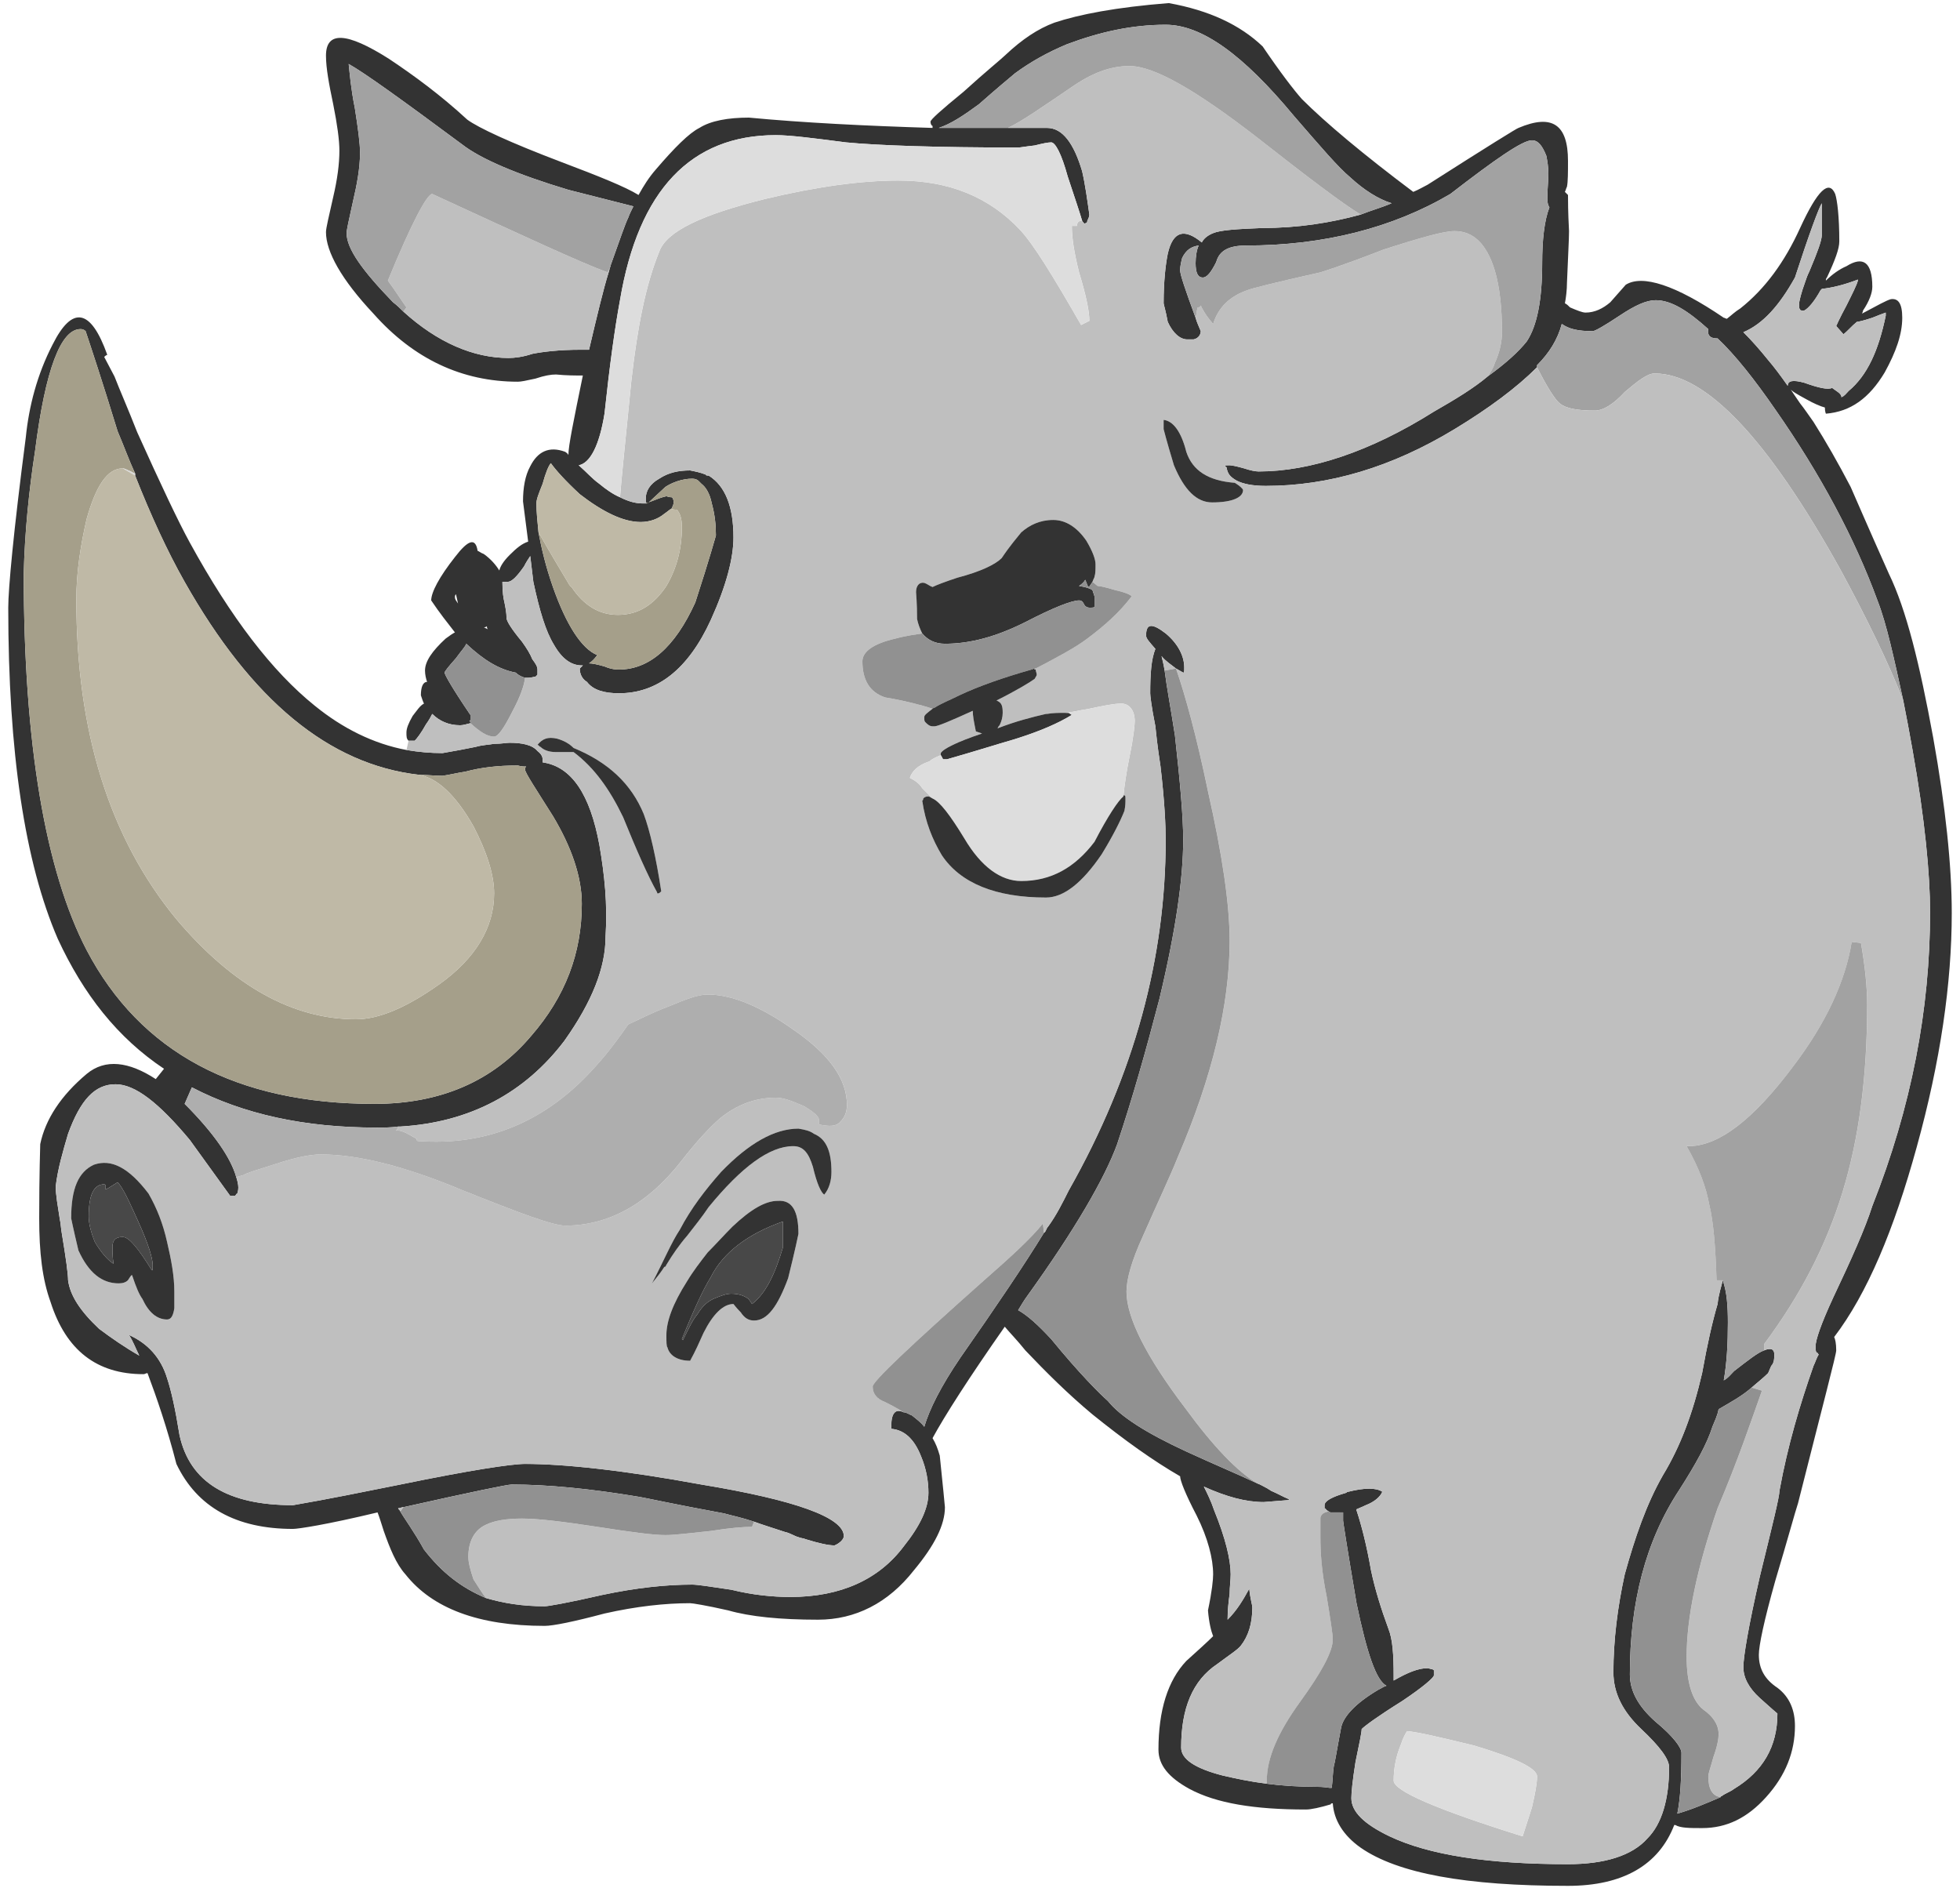 <?xml version="1.0" encoding="utf-8"?>
<!-- Generator: Adobe Illustrator 12.0.0, SVG Export Plug-In  -->
<!DOCTYPE svg PUBLIC "-//W3C//DTD SVG 1.1//EN" "http://www.w3.org/Graphics/SVG/1.1/DTD/svg11.dtd">
<svg  version="1.1" xmlns="http://www.w3.org/2000/svg" xmlns:xlink="http://www.w3.org/1999/xlink" xmlns:a="http://ns.adobe.com/AdobeSVGViewerExtensions/3.0/"
	 width="190" height="183" viewBox="-0.8 -0.3 190 183" enable-background="new -0.8 -0.3 190 183" xml:space="preserve">
<defs>
</defs>
<path fill="#333333" d="M177.5,23.1c0-2.4-0.2-4-0.399-4.6c-0.601-1.4-1.7-0.4-3.4,3.3c-1.5,3.3-3.4,5.9-5.8,7.8
	c-0.5,0.3-0.9,0.7-1.3,1c-0.101,0-0.2-0.1-0.301-0.1c-4.699-3.2-7.899-4.2-9.5-3.2l-1.5,1.7c-0.699,0.6-1.5,1-2.399,1
	c-0.3,0-0.8-0.2-1.5-0.5c-0.2-0.2-0.3-0.3-0.5-0.4c0.1-0.5,0.2-1.3,0.2-2c0.1-2.5,0.199-4.2,0.199-5c-0.1-1.9-0.1-3-0.1-3.5
	c0,0-0.1-0.1-0.3-0.3c0.1-0.2,0.1-0.3,0.2-0.5c0.1-0.5,0.1-1.4,0.1-2.5c0-3.5-1.5-4.6-4.8-3.2c-0.101,0-3,1.8-8.8,5.5
	c-0.4,0.2-0.9,0.5-1.4,0.7c-4.8-3.6-8.5-6.7-10.8-9c-0.8-0.9-2.101-2.6-3.8-5.1c-2.2-2.1-5.2-3.5-9.101-4.2
	c-5.1,0.4-8.7,1.1-11.1,1.9C99.8,2.5,98.3,3.5,96.7,5c-0.4,0.4-1.9,1.6-4.1,3.6c-2.2,1.8-3.2,2.7-3.2,2.9c0,0.2,0.1,0.4,0.2,0.4
	c0,0.1,0,0.1,0,0.2c-6.5-0.2-12.5-0.5-17.8-1c-2,0-3.7,0.3-4.8,1c-1,0.5-2.4,1.9-4.2,4c-0.7,0.8-1.2,1.6-1.7,2.5
	c-1.3-0.8-3.8-1.8-7.5-3.2c-5-1.9-8-3.3-9.1-4.1c-2.6-2.4-5.2-4.3-7.6-5.9c-4.1-2.6-6.1-2.7-6.1-0.3c0,1.2,0.3,2.8,0.7,4.7
	c0.4,2,0.6,3.5,0.6,4.5c0,1.3-0.2,2.8-0.6,4.5c-0.4,1.8-0.7,3-0.7,3.4c0,1.9,1.5,4.6,4.6,7.9c3.9,4.4,8.6,6.6,14,6.6
	c0.3,0,0.8-0.1,1.7-0.3c0.9-0.3,1.5-0.4,2-0.4c1,0.1,1.9,0.1,2.6,0.1c-0.9,4.4-1.4,6.8-1.4,7.7c-0.1-0.2-0.2-0.2-0.3-0.3
	c-1.6-0.6-2.7,0-3.4,1.4c-0.5,0.9-0.7,2.1-0.7,3.4l0.5,3.9c-0.6,0.2-1.1,0.6-1.8,1.3c-0.6,0.6-0.9,1.1-1,1.5
	c-0.3-0.5-0.8-1.1-1.5-1.6c-0.3-0.1-0.5-0.3-0.6-0.3c-0.2-1.3-0.9-1.1-2.2,0.6c-1.5,1.9-2.3,3.4-2.3,4.2c0.8,1.2,1.6,2.2,2.3,3.1
	c-0.2,0.1-0.5,0.3-0.9,0.6c-1.3,1.2-2,2.2-2,3.1c0,0.4,0.1,0.8,0.2,1.1c-0.4,0-0.6,0.5-0.6,1.3c0.1,0.3,0.2,0.6,0.3,0.8
	c-0.4,0.2-0.7,0.7-1.1,1.2c-0.4,0.7-0.6,1.2-0.6,1.6s0,0.6,0.2,0.8h0.6c0.2-0.2,0.6-0.7,1.1-1.6c0.3-0.4,0.5-0.8,0.6-1
	c0.7,0.7,1.6,1.1,2.7,1.1c0.3,0,0.6-0.1,1-0.2c0-0.1,0-0.2-0.1-0.2l0.1-0.1c0,0,0-0.2,0-0.5c-1.7-2.5-2.5-3.9-2.5-4.1
	c0-0.1,0.3-0.5,1.1-1.4c0.5-0.7,0.9-1.1,1-1.4c1.7,1.6,3.2,2.5,4.8,2.8c0.3,0.3,0.6,0.4,0.9,0.5c0.2,0,0.2,0,0.3,0
	c0.3,0,0.5-0.1,0.7-0.1l0.2-0.2v-0.5c0-0.3-0.2-0.6-0.5-1c-0.2-0.5-0.5-1-1-1.7c-1-1.2-1.5-2-1.5-2.3c0-0.5-0.1-1-0.2-1.5
	c-0.1-0.4-0.2-1-0.2-2h0.5c0.4,0,0.9-0.5,1.6-1.5c0.2-0.4,0.4-0.7,0.6-1l0.3,2.5c0.6,2.8,1.2,4.8,2,6.1c0.8,1.4,1.7,2,2.7,2h0.1
	c-0.1,0.1-0.2,0.2-0.3,0.3c0,0.5,0.2,1,0.7,1.3c0.6,0.8,1.7,1.1,3.1,1.1c3.7,0,6.7-2.3,8.9-7.1c1.5-3.3,2.2-6,2.2-8c0-3-0.8-5-2.4-6
	c-0.1,0-0.3,0-0.3-0.1c-0.5-0.2-1-0.3-1.5-0.4c-1.1,0-2.1,0.2-3,0.8c-0.9,0.5-1.3,1.2-1.3,1.9c0,0.3,0,0.4,0.1,0.5
	c0.1,0,0.2-0.1,0.4-0.3l1.4-1.3c0.6-0.4,1.6-0.8,2.6-0.8c0.3,0,0.5,0.1,0.6,0.2c0.1,0.1,0.2,0.2,0.3,0.3c0.4,0.3,0.8,0.9,1,1.9
	c0.3,1.1,0.4,2.1,0.4,3.1c0,0-0.6,2.2-2,6.5c-2,4.4-4.5,6.5-7.4,6.5c-0.2,0-0.7,0-1.4-0.3c-0.7-0.2-1.2-0.3-1.5-0.3
	c0.3-0.2,0.5-0.4,0.8-0.8c-1.5-0.6-3-2.9-4.3-6.6c-0.7-2-1.1-3.7-1.4-5.3c-0.1-1-0.2-2-0.2-2.8c0-0.4,0.2-0.9,0.6-1.9
	c0.3-1.1,0.6-1.8,0.8-2c0.5,0.7,1.4,1.7,2.8,3c2.2,1.7,4.2,2.7,5.9,2.7c0.9,0,1.7-0.3,2.3-0.8c0.3-0.2,0.5-0.4,0.7-0.5
	c0.1-0.2,0.2-0.4,0.2-0.6c0-0.3-0.1-0.5-0.2-0.5s-0.2,0-0.5-0.1c0,0-0.5,0.1-1.2,0.4c-0.3,0.1-0.5,0.2-0.8,0.3c-0.1,0-0.2,0-0.3,0
	c-0.7,0-1.4-0.2-2.2-0.6c-0.7-0.3-1.4-0.8-2-1.3c-0.7-0.5-1.2-1.1-2-1.8c1.1-0.2,2-1.9,2.5-5c0.5-4.7,1-8.3,1.5-11
	c1.8-10.7,6.9-16,15.1-16c1.4,0,3.7,0.3,6.8,0.7C84.3,13.8,90,14,97.9,14c0.2,0,0.7-0.1,1.6-0.2c0.8-0.2,1.3-0.3,1.601-0.3
	c0.399,0,1,1.1,1.6,3.3c0.7,2.1,1.2,3.6,1.4,4.3c0.1,0.2,0.199,0.2,0.199,0.3l0.2-0.1c0.101,0,0.101-0.2,0.101-0.2
	c0.1-0.2,0.199-0.4,0.199-0.6c-0.199-1.4-0.399-2.9-0.699-4.2c-0.801-2.7-1.9-4.2-3.4-4.2c-1.3,0-2.6,0-3.8,0c-0.3,0-0.601,0-0.8,0
	c-2,0-4,0-5.9,0c1.2-0.4,2.4-1.2,3.9-2.3c1.7-1.5,2.9-2.5,3.5-3c1.5-1.1,3.1-2,5-2.8c3.199-1.2,6.3-1.9,9.6-1.9
	c3.5,0,7.5,2.9,12.4,8.8c2.6,3,4.3,5,5.5,6c1.3,1.2,2.699,2.1,4,2.5c-0.9,0.4-2,0.7-3,1.1c-2.9,0.8-6.101,1.3-9.5,1.3
	c-2.5,0.1-4.101,0.2-4.801,0.5c-0.5,0.2-0.899,0.5-1.1,0.9c-1.7-1.4-2.8-1.1-3.3,1.1c-0.2,1-0.4,2.6-0.4,4.8c0,0.1,0.2,0.7,0.4,1.8
	c0.5,1.1,1.2,1.7,1.899,1.7c0.301,0,0.4,0,0.601,0c0.5-0.1,0.7-0.5,0.7-0.8c-0.2-0.5-0.4-0.9-0.5-1.3c-1-2.7-1.5-4.2-1.5-4.6
	c0-0.4,0.1-0.8,0.199-1.2c0.4-0.8,0.9-1.1,1.601-1.2c-0.2,0.4-0.3,1.1-0.3,1.7c0,0.9,0.199,1.4,0.699,1.4c0.4,0,0.801-0.5,1.301-1.5
	c0.3-1.1,1.199-1.6,2.899-1.6c7.5,0,14.2-1.7,19.8-5c4.4-3.4,7-5.2,7.9-5.2c0.6,0,1,0.5,1.4,1.5c0.1,0.5,0.199,1.1,0.199,1.7
	c0,0.8-0.1,1.5-0.1,2.4c0,0.2,0,0.6,0.2,0.9c-0.5,1.3-0.7,3.2-0.7,5.4c0,3.6-0.5,6.1-1.5,7.6c-0.8,1-2,2.1-3.8,3.4
	c-1.3,1.1-3.101,2.2-5.2,3.4c-6.2,3.9-12,5.8-17,5.8c-0.3,0-0.8-0.1-1.4-0.3c-0.699-0.2-1.199-0.3-1.399-0.3c-0.4,0-0.601,0-0.3,0.2
	c0.1,0.6,0.3,0.9,1,1.3c0.6,0.3,1.5,0.5,2.8,0.5c6.1,0,12.2-1.8,18.3-5.5c3.3-2,6-4,8-6c0,0,0,0,0-0.1s0-0.1,0-0.1
	c1.2-1.2,2-2.5,2.4-4c0.699,0.5,1.6,0.7,3,0.7c0.199,0,1.1-0.5,2.6-1.5s2.6-1.5,3.5-1.5c1.5,0,3.1,1,5.1,2.8
	c-0.1,0.5,0.101,0.9,0.801,0.9c0.1,0,0.1,0,0.1,0c1.7,1.6,3.6,4,5.6,6.9c4.4,6.3,7.7,12.5,9.9,18.5c0.9,2.3,1.6,5.6,2.5,9.7
	c0.3,1.5,0.6,3.1,0.9,4.8c1.199,6.7,1.699,12.1,1.699,15.7c0,9.4-1.8,18.9-5.6,28.5c-0.7,2.199-2,5.1-3.8,8.899
	c-1.2,2.601-1.7,4.101-1.7,4.7c0,0.3,0,0.5,0.1,0.6c0.101,0,0.101,0.101,0.2,0.2c-0.2,0.3-0.3,0.7-0.5,1.101
	c-1.3,3.699-2.5,7.699-3.3,12.1c0,0.6-0.7,3.4-1.9,8.3c-1.1,4.8-1.6,7.8-1.6,8.8s0.5,2,1.6,3c1.101,1,1.7,1.5,1.7,1.5
	c0,3.2-1.399,5.601-4.2,7.301c-0.399,0.3-0.8,0.399-1.199,0.699c0,0-0.101,0-0.101,0.101c-1.399,0.6-2.8,1.2-4.2,1.6
	c0.301-1.5,0.4-3.399,0.4-5.899c0-0.5-0.8-1.601-2.5-3c-1.7-1.5-2.5-3-2.5-4.601c0-6.899,1.5-12.899,4.8-17.899
	c1.601-2.5,2.7-4.5,3.2-6.101c0.2-0.5,0.5-1.1,0.6-1.7c1.2-0.699,2.301-1.3,3.2-2.1c0.7-0.6,1.2-1,1.601-1.4
	c0.1-0.199,0.199-0.5,0.3-0.699c0.3-0.301,0.3-0.801,0.3-1.101c0-0.5-0.3-0.7-1-0.399c-0.6,0.199-1.6,1-2.9,2
	c-0.3,0.3-0.6,0.699-1,0.899c0.301-1.7,0.4-3.6,0.4-5.6c0-1.601-0.1-3-0.5-4.101c-0.1,0.5-0.4,1.301-0.5,2.301
	c-0.5,1.699-1,3.899-1.5,6.699c-0.9,3.9-2.1,7.101-3.8,9.9c-1.601,2.8-2.7,6-3.7,9.6c-0.7,3.2-1.1,6.4-1.1,9.5
	c0,2,0.899,3.801,2.699,5.5c1.801,1.7,2.7,2.9,2.7,3.7c0,3.101-0.7,5.5-2.1,6.9c-1.5,1.7-4.2,2.5-7.7,2.5c-7.8,0-13.5-0.9-17.3-2.7
	c-2.5-1.2-3.7-2.4-3.7-3.7c0-0.5,0.1-1.6,0.4-3.5c0.399-1.899,0.6-2.899,0.6-3.2c0.3-0.3,1.5-1.199,3.9-2.699
	c2.1-1.4,3.1-2.301,3.1-2.5c0-0.301,0-0.5,0-0.5s-0.1-0.101-0.2-0.101l-0.399-0.1c-0.9,0-1.9,0.399-3.301,1.2v-0.5
	c0-2-0.1-3.5-0.5-4.5c-0.699-1.9-1.3-3.801-1.699-5.7c-0.4-2.3-0.9-4.3-1.4-5.8c0,0,0,0,0-0.101c0.2-0.1,0.5-0.2,0.9-0.399
	c0.8-0.301,1.399-0.801,1.6-1.301c-0.6-0.399-1.7-0.399-3.3,0c-0.101,0-0.101,0-0.2,0.101c-1.4,0.399-2.1,0.8-2.1,1.2
	c0,0.399,0,0.5,0.1,0.3c0,0.1,0.1,0.2,0.3,0.3c0.101,0.1,0.2,0.1,0.2,0.1c0.2,0,0.3,0,0.5,0s0.5,0,0.7,0c0,0.301,0,0.5,0,0.801
	c0,0.1,0.399,2.699,1.3,8c1,4.8,1.9,7.5,2.9,8c-0.301,0.1-0.4,0.199-0.801,0.399c-2.199,1.3-3.399,2.601-3.6,3.7
	c-0.4,2.1-0.6,3.4-0.7,3.7c-0.1,0.6-0.1,1.3-0.2,2.1c-0.1,0-0.1,0-0.199,0c-0.7-0.1-1-0.1-1.301-0.1c-1.6,0-3.3-0.101-4.8-0.3
	c-1.6-0.2-3-0.5-4.3-0.801c-2.7-0.699-4-1.6-4-2.699c0-3.801,1.1-6.5,3.5-8.101c1.2-0.899,2-1.399,2.3-1.8
	c0.7-0.9,1.101-2.1,1.101-3.7c0-0.2-0.2-0.8-0.301-1.8c-0.6,1.1-1.199,2.1-2.1,3c0-0.9,0.1-1.8,0.2-2.5c0-0.7,0.1-1.3,0.1-1.9
	c0-1.399-0.5-3.5-1.6-6.199c-0.3-0.9-0.7-1.7-1-2.301c2.2,1,4.1,1.5,5.8,1.5l2.5-0.199l-0.1-0.101c-0.5-0.2-1-0.5-1.7-0.8
	c-0.101-0.1-0.2-0.1-0.3-0.2c-0.4-0.2-0.7-0.399-1-0.5c-1.9-0.899-4.301-1.899-6.9-3.1c-3.9-1.8-6.4-3.4-7.6-4.9
	c-0.801-0.7-2.801-2.7-5.5-6c-1.301-1.399-2.301-2.3-3.2-2.8c0.3-0.5,0.6-1,0.899-1.4c4.601-6.399,7.5-11.399,8.7-14.699
	c1.5-4.5,2.8-9.101,4.101-14.101c1.6-6.7,2.3-11.7,2.3-15.4c0-2.2-0.3-5.6-0.8-10.1c-0.4-2.6-0.801-4.7-1-6.3
	c-0.101-0.6-0.2-1-0.301-1.4c0.4,0.5,0.9,0.8,1.4,1.2c0.2,0.1,0.5,0.3,0.7,0.4c0.1,0,0.1-0.1,0.1-0.5c0-1.1-0.6-2.3-1.8-3.3
	c-1.3-1-1.9-1-1.9,0.2c0,0.3,0.301,0.6,0.9,1.3c-0.4,1-0.5,2.4-0.5,4.3c0,0.2,0.1,1.2,0.5,3.2c0.2,2,0.4,3.2,0.5,3.9
	c0.4,3.4,0.5,5.8,0.5,7.1c0,11.4-3,22.7-9.4,34c-0.6,1.199-1.199,2.399-2,3.5c-0.199,0.199-0.199,0.5-0.399,0.6
	c-1.9,3.1-4.601,7.1-8.1,12.1c-1.9,2.801-3,5-3.5,6.7c-0.3-0.399-0.7-0.7-1.2-1.1c-0.3-0.101-0.5-0.3-0.8-0.3
	c-0.8-0.4-1.2,0.1-1.2,1.3c0,0.6,0,0.6,0,0.3c1.2,0.1,2.2,0.9,2.9,2.7c0.5,1.2,0.7,2.399,0.7,3.5c0,1.5-0.8,3.2-2.4,5.2
	c-2.4,3.199-6.1,4.899-11,4.899c-1.7,0-3.7-0.2-5.7-0.7c-2-0.3-3.3-0.5-3.8-0.5c-2.5,0-5.4,0.301-8.7,1
	c-3.5,0.801-5.3,1.101-5.6,1.101c-2.2,0-4-0.3-5.7-0.8c-2.4-1-4.3-2.5-6-4.7c-1-1.8-1.9-3-2.3-3.7c0-0.1-0.2-0.2-0.2-0.3
	c0.2,0,0.3-0.101,0.5-0.101c6.7-1.5,10.1-2.199,10.5-2.199c3.5,0,7.6,0.399,12.4,1.199c0.6,0.101,3.3,0.7,8.2,1.601
	c0.7,0.2,1.7,0.399,2.9,0.8c0.8,0.3,1.8,0.6,3,1c0.5,0.1,0.9,0.4,1.3,0.5c0.2,0.1,0.5,0.1,0.7,0.2c1.3,0.399,2.2,0.6,2.8,0.6
	c0.5-0.2,0.9-0.6,0.9-0.899c0-1.801-4.7-3.5-13.8-5c-7.6-1.4-13.4-2-17.1-2c-1.3,0-5.3,0.6-12.1,2c-3.5,0.699-6.9,1.399-10.4,2
	c-6.3,0-10-2.2-11-6.801c-0.4-2.5-0.8-4.3-1.2-5.5c-0.6-2-1.9-3.399-3.7-4.199c0.4,0.6,0.6,1.199,1,2c-1.4-0.801-2.7-1.7-3.9-2.601
	c-1.8-1.7-2.8-3.2-3-4.7c0-0.6-0.2-2.1-0.6-4.5c-0.1-0.5-0.1-1-0.2-1.399l0,0c-0.2-1.3-0.4-2.4-0.4-3.2c0.2-1.7,0.7-3.4,1.2-5.1
	C7,106.3,8.4,104.8,10.4,104.8c1.9,0,4.2,1.801,7.2,5.4l3.9,5.4c0.3,0,0.5,0,0.5,0c0.1-0.101,0.1-0.2,0.2-0.2
	c0.1-0.3,0.1-0.5,0.1-0.601c0-0.3-0.1-0.699-0.2-1c-0.5-1.8-2.1-4.199-5-7.1l0.7-1.6c5,2.6,10.9,3.899,17.9,3.899
	c0.7,0,1.4,0,2.1-0.1c0,0,0.1,0,0.2,0c6.8-0.4,12.1-3.3,15.9-8.3c2.7-3.801,4-7.101,4-10.101c0.2-3.2-0.1-6-0.6-8.9
	c-0.9-4.9-2.7-7.6-5.5-8c0-0.1,0-0.2,0-0.3c0-0.2-0.1-0.5-0.5-0.8c-0.5-0.6-1.5-0.8-2.7-0.8c-0.3,0-0.8,0.1-1.4,0.1c0,0,0,0-0.1,0
	c-0.5,0.1-1.1,0.1-1.8,0.3c-1,0.2-2,0.4-3.2,0.6c-1.2,0-2.3-0.1-3.5-0.3c-3.2-0.6-6.2-2.1-8.9-4.3c-4.1-3.3-8.1-8.5-12.1-15.8
	c-1.1-2-2.8-5.6-5.1-10.7c-0.9-2.3-1.7-4.1-2.2-5.4c-0.3-0.6-0.7-1.3-1-1.9c0.2-0.2,0.3-0.2,0.3-0.2c-1.6-4.5-3.4-4.8-5.3-1
	c-1.5,2.9-2.3,6-2.6,9C0.5,51.3,0,56.8,0,58.6c0,14,1.6,24.7,4.8,32.1c2.5,5.4,5.8,9.6,10.3,12.6l-0.8,1c-2.6-1.699-4.9-2-6.7-0.5
	c-2.5,2.101-4,4.4-4.5,6.801C3.1,111,3,113.3,3,117.8c0,3.301,0.3,5.9,1.1,8.101c1.5,4.7,4.5,7,9,7c0.2,0,0.2-0.101,0.4-0.101
	c0.9,2.4,1.9,5.301,2.8,8.801c2,4.199,5.8,6.3,11.3,6.3c0.5,0,3.2-0.4,8.2-1.601c0.2,0.5,0.4,1.2,0.6,1.801
	c0.6,1.699,1.2,3.199,2.1,4.199c2.6,3.301,7.1,5,13.5,5c0.8,0,2.8-0.399,5.8-1.199c3.1-0.7,5.9-1,8.3-1c0.2,0,1.5,0.199,3.7,0.699
	c2.1,0.601,5,0.9,8.7,0.9c3.6,0,6.8-1.6,9.3-4.8c2-2.4,3-4.4,3-6.101c-0.2-2.199-0.4-3.899-0.5-5c-0.2-0.699-0.4-1.199-0.7-1.699
	c1.2-2.2,3.5-5.801,7-10.801c0.5,0.601,1.199,1.301,2,2.301c2,2.1,4.1,4.199,6.5,6.199c3.1,2.5,5.899,4.5,8.5,6l0,0
	c0,0.4,0.5,1.7,1.6,3.801c1.1,2.199,1.6,4.199,1.6,5.699c0,0.5-0.1,1.601-0.5,3.5c0.101,1.2,0.301,2,0.5,2.5
	c-0.6,0.601-1.5,1.4-2.6,2.4c-1.8,1.9-2.7,4.8-2.7,8.6c0,1.5,1,2.7,3,3.801c2.601,1.399,6.3,2,11.3,2c0.5,0,1.4-0.2,2.4-0.5
	c0-0.101,0.1-0.101,0.2-0.101c0.1,1.601,1,3.101,2.7,4.3c3.6,2.5,10.199,3.7,20.1,3.7c5.3,0,8.8-2,10.3-5.899c0,0,0,0,0.101,0
	c0.5,0.3,1.399,0.3,2.6,0.3c2.4,0,4.4-1,6.2-3c1.899-2.101,2.8-4.4,2.8-6.9c0-1.5-0.5-2.8-1.7-3.7c-1.2-0.8-1.8-1.8-1.8-3.199
	c0-0.9,0.5-3.301,1.6-7.2c1.2-4,1.9-6.601,2.2-7.5c2.4-9.5,3.7-14.4,3.7-14.8c0-0.7-0.1-1.101-0.2-1.301
	c3.2-4.199,5.8-10.399,8-18.399c2.3-8.3,3.4-15.9,3.4-22.7c0-4.6-0.601-10.3-1.8-17C185.3,64.1,184,58.8,182.3,55.3
	c-2.1-4.7-3.3-7.5-3.699-8.4c-1.2-2.3-2.4-4.4-3.601-6.3c-0.5-0.7-0.899-1.3-1.3-1.8c-0.4-0.6-0.7-1-1-1.5c0.1,0.3,0.7,0.6,1.6,1.1
	c0.7,0.4,1.4,0.7,1.801,0.8c0,0.4,0.1,0.6,0.1,0.6c2.4-0.2,4.2-1.5,5.7-4c1.1-2,1.7-3.7,1.7-5.3c0-1.4-0.4-1.9-1.101-1.8
	c-0.399,0.1-1.3,0.6-2.8,1.4c0,0,0.1-0.2,0.1-0.3c0.601-0.9,0.9-1.7,0.9-2.3c0-2.4-0.9-3-2.5-2c-0.7,0.3-1.4,0.8-2,1.4
	c0-0.1,0-0.2,0.1-0.3C177.101,24.9,177.5,23.8,177.5,23.1z M175.8,19.4v3.1c0,0.5-0.399,1.6-1.199,3.5c-0.2,0.4-0.301,0.7-0.4,1
	c-0.4,1.1-0.6,1.9-0.6,2.2s0,0.4,0.1,0.5c0,0.1,0.1,0.1,0.4,0.1c0.399-0.2,1-0.9,1.6-2c0,0,0.1,0,0.1-0.1c1-0.1,2.2-0.4,3.5-0.9v0.1
	c-0.1,0.4-0.5,1.2-1.1,2.4c-0.7,1.3-1,2-1,2l0.7,0.8c0.399-0.3,0.8-0.8,1.3-1.2l0,0c0.1,0,0.6-0.1,1.5-0.4c0.5-0.2,1-0.4,1.3-0.5
	v0.3c-0.7,3.4-1.8,5.8-3.6,7.3c-0.2,0.2-0.4,0.5-0.7,0.6c0-0.1,0-0.1,0-0.1c-0.1-0.3-0.5-0.5-0.9-0.8c-0.399,0.2-1.3,0-2.699-0.5
	c-1.101-0.3-1.601-0.2-1.601,0.3l0,0c-0.7-1-1.3-1.8-1.899-2.5c-0.801-1-1.601-1.9-2.4-2.7c1.9-0.8,3.5-2.6,5-5.3
	C174.601,22.3,175.5,19.9,175.8,19.4z M50.8,34c-0.9,0.3-1.7,0.4-2.3,0.4c-3.4,0-6.9-1.5-10.2-4.5c-0.3-0.3-0.6-0.6-1-0.9
	c-3-3.1-4.5-5.2-4.5-6.7c0-0.3,0.2-1.2,0.6-3c0.4-1.7,0.7-3.3,0.7-4.8c0-0.9-0.2-2.4-0.5-4.3c-0.4-2-0.5-3.4-0.6-4.3
	c1.6,0.9,5.2,3.5,11,7.8c1.8,1.4,5.3,2.9,10.3,4.4l6.3,1.6c-0.2,0.4-0.4,0.8-0.5,1.1c-0.3,0.6-0.8,2.1-1.7,4.6c0,0.1,0,0.1,0,0.1
	c-0.1,0.1-0.1,0.3-0.2,0.6c-0.5,1.6-1.1,4.1-1.9,7.5c-0.3,0-0.5,0-0.8,0C53.4,33.6,51.8,33.8,50.8,34z M7,31.6c0.1,0,0.3,0,0.5,0.2
	c0.5,1.5,1.6,4.8,3.1,9.7c0.6,1.4,1.1,2.8,1.7,4.1c0,0,0,0.1,0,0.2c1.5,3.8,3.1,7.3,4.8,10.3c6.5,11.5,14,17.7,22.7,18.7
	c0.7,0,1.5,0.1,2.3,0.1c0.7-0.1,1.5-0.3,2.2-0.4c1.5-0.4,3.1-0.6,5.1-0.6C49.7,74,50,74,50.2,74c-0.1,0.1-0.1,0.2-0.1,0.3
	c0,0.3,1,1.8,2.7,4.5c1.8,3,2.8,5.9,2.8,8.5c0,4.8-1.6,9-4.9,12.8c-3.7,4.399-8.8,6.6-15.2,6.6c-13.4,0-22.7-5-27.9-14.9
	c-4-7.7-6.1-20-6.1-36.5c0.1-4,0.5-8,1.1-11.9C3.6,35.5,5.1,31.6,7,31.6z M46.4,60.4c0,0.1,0,0.2,0.1,0.3c-0.2-0.1-0.2-0.1-0.4-0.2
	C46.2,60.5,46.3,60.5,46.4,60.4z M43.4,57.3l0.2,0.9c-0.2-0.3-0.3-0.4-0.3-0.6C43.3,57.5,43.3,57.4,43.4,57.3z"/>
<path fill="#BFBFBF" d="M175.8,22.5v-3.1c-0.3,0.5-1.199,2.9-2.6,7.2c-1.5,2.7-3.1,4.5-5,5.3c0.8,0.8,1.6,1.7,2.4,2.7
	c0.6,0.7,1.199,1.5,1.899,2.5l0,0c0-0.5,0.5-0.6,1.601-0.3c1.399,0.5,2.3,0.7,2.699,0.5c0.4,0.3,0.801,0.5,0.9,0.8c0,0,0,0,0,0.1
	c0.3-0.1,0.5-0.4,0.7-0.6c1.8-1.5,2.899-3.9,3.6-7.3V30c-0.3,0.1-0.8,0.3-1.3,0.5c-0.9,0.3-1.4,0.4-1.5,0.4l0,0
	c-0.5,0.4-0.9,0.9-1.3,1.2l-0.7-0.8c0,0,0.3-0.7,1-2c0.6-1.2,1-2,1.1-2.4v-0.1c-1.3,0.5-2.5,0.8-3.5,0.9c0,0.1-0.1,0.1-0.1,0.1
	c-0.6,1.1-1.2,1.8-1.6,2c-0.301,0-0.4,0-0.4-0.1c-0.1-0.1-0.1-0.2-0.1-0.5s0.199-1.1,0.6-2.2c0.1-0.3,0.2-0.6,0.4-1
	C175.4,24.1,175.8,23,175.8,22.5z"/>
<path fill="#BFBFBF" d="M38.6,29.5l-0.3,0.4c3.3,3,6.8,4.5,10.2,4.5c0.6,0,1.4-0.1,2.3-0.4c1-0.2,2.6-0.4,4.7-0.4c0.3,0,0.5,0,0.8,0
	c0.8-3.4,1.4-5.9,1.9-7.5c0.1-0.3,0.1-0.5,0.2-0.6l-0.3,0.6c-2.5-0.9-8.1-3.5-17-7.6c-0.5,0-2,2.8-4.3,8.4
	C37.6,28,38.1,28.8,38.6,29.5z"/>
<path fill="#A2A2A2" d="M38.3,29.9l0.3-0.4c-0.5-0.7-1-1.5-1.8-2.6c2.3-5.6,3.8-8.4,4.3-8.4c8.9,4.1,14.5,6.7,17,7.6l0.3-0.6
	c0,0,0,0,0-0.1c0.9-2.5,1.4-4,1.7-4.6c0.1-0.3,0.3-0.7,0.5-1.1l-6.3-1.6c-5-1.5-8.5-3-10.3-4.4c-5.8-4.3-9.4-6.9-11-7.8
	c0.1,0.9,0.2,2.3,0.6,4.3c0.3,1.9,0.5,3.4,0.5,4.3c0,1.5-0.3,3.1-0.7,4.8c-0.4,1.8-0.6,2.7-0.6,3c0,1.5,1.5,3.6,4.5,6.7
	C37.7,29.3,38,29.6,38.3,29.9z"/>
<path fill="#A59F8A" d="M7.5,31.8c-0.2-0.2-0.4-0.2-0.5-0.2c-1.9,0-3.4,3.9-4.4,11.8c-0.6,3.9-1,7.9-1.1,11.9
	c0,16.5,2.1,28.8,6.1,36.5c5.2,9.9,14.5,14.9,27.9,14.9c6.4,0,11.5-2.2,15.2-6.6c3.3-3.801,4.9-8,4.9-12.8c0-2.6-1-5.5-2.8-8.5
	c-1.7-2.7-2.7-4.2-2.7-4.5c0-0.1,0-0.2,0.1-0.3c-0.2,0-0.5,0-0.8-0.1c-2,0-3.6,0.2-5.1,0.6c-0.7,0.1-1.5,0.3-2.2,0.4
	c-0.8,0-1.6-0.1-2.3-0.1c1.8,0.3,3.6,2,5.3,5c1.3,2.5,2,4.7,2,6.5c0,3.3-1.8,6.3-5.3,8.8C38.7,97.3,36,98.5,33.7,98.5
	c-6.1,0-11.9-3.2-17.4-9.7c-6.5-7.9-9.7-18.2-9.7-31c0-2.6,0.4-5.2,1-7.8c0.9-3.2,2-4.9,3.5-4.9c0.2,0,0.5,0.2,0.8,0.3
	c0.1,0.1,0.2,0.1,0.4,0.2c-0.6-1.3-1.1-2.7-1.7-4.1C9.1,36.6,8,33.3,7.5,31.8z"/>
<path fill="#D9D9D9" d="M12.3,45.6c-0.2-0.1-0.3-0.1-0.4-0.2c-0.3-0.1-0.6-0.3-0.8-0.3l1.2,0.7C12.3,45.7,12.3,45.6,12.3,45.6z"/>
<path fill="#BFB9A6" d="M12.3,45.8l-1.2-0.7c-1.5,0-2.6,1.7-3.5,4.9c-0.6,2.6-1,5.2-1,7.8c0,12.8,3.2,23.1,9.7,31
	c5.5,6.5,11.3,9.7,17.4,9.7c2.3,0,5-1.2,8.1-3.399c3.5-2.5,5.3-5.5,5.3-8.8c0-1.8-0.7-4-2-6.5c-1.7-3-3.5-4.7-5.3-5
	c-8.7-1-16.2-7.2-22.7-18.7C15.4,53.1,13.8,49.6,12.3,45.8z"/>
<path fill="#A2A2A2" d="M165.601,32.5c-0.7,0-0.9-0.4-0.801-0.9c-2-1.8-3.6-2.8-5.1-2.8c-0.9,0-2,0.5-3.5,1.5s-2.4,1.5-2.6,1.5
	c-1.4,0-2.301-0.2-3-0.7c-0.4,1.5-1.2,2.8-2.4,4c0,0,0,0,0,0.1s0,0.1,0,0.1c1,2,1.8,3.2,2.2,3.5c0.6,0.5,1.7,0.7,3.399,0.7
	c0.801,0,1.801-0.6,2.9-1.8c1.3-1.1,2.2-1.8,2.9-1.8c5,0,11,6.4,18,19c2.5,4.6,4.6,8.9,6.1,12.7c-0.9-4.1-1.6-7.4-2.5-9.7
	c-2.2-6-5.5-12.2-9.9-18.5c-2-2.9-3.899-5.3-5.6-6.9C165.7,32.5,165.7,32.5,165.601,32.5z"/>
<path fill="#BFBFBF" d="M184.601,72.4c-0.301-1.7-0.601-3.3-0.9-4.8c-1.5-3.8-3.6-8.1-6.1-12.7c-7-12.6-13-19-18-19
	c-0.7,0-1.601,0.7-2.9,1.8c-1.1,1.2-2.1,1.8-2.9,1.8c-1.699,0-2.8-0.2-3.399-0.7c-0.4-0.3-1.2-1.5-2.2-3.5c-2,2-4.7,4-8,6
	c-6.1,3.7-12.2,5.5-18.3,5.5c-1.3,0-2.2-0.2-2.8-0.5c-0.7-0.4-0.9-0.7-1-1.3c-0.301-0.2-0.101-0.2,0.3-0.2c0.2,0,0.7,0.1,1.399,0.3
	c0.601,0.2,1.101,0.3,1.4,0.3c5,0,10.8-1.9,17-5.8c2.1-1.2,3.9-2.3,5.2-3.4c0.3-0.4,0.6-0.9,0.7-1.3c0.5-1.1,0.699-2.1,0.699-3
	c0-2.3-0.199-4.3-0.699-6c-0.801-2.6-2.101-3.8-3.9-3.8c-1,0-3.2,0.6-6.9,1.8c-4.1,1.6-6.1,2.2-6.1,2.2c-4.5,1-6.8,1.6-7,1.7
	c-1.8,0.6-2.9,1.7-3.4,3.3c-0.699-0.8-1.1-1.5-1.199-1.8c0,0.1-0.101,0.2-0.301,0.2c-0.1,0.3-0.1,0.6-0.199,1
	c0.1,0.4,0.3,0.8,0.5,1.3c0,0.3-0.2,0.7-0.7,0.8c-0.2,0-0.3,0-0.601,0c-0.699,0-1.399-0.6-1.899-1.7c-0.2-1.1-0.4-1.7-0.4-1.8
	c0-2.2,0.2-3.8,0.4-4.8c0.5-2.2,1.6-2.5,3.3-1.1c0.2-0.4,0.6-0.7,1.1-0.9c0.7-0.3,2.301-0.4,4.801-0.5c3.399,0,6.6-0.5,9.5-1.3
	c-1.801-1.1-5.101-3.6-10.2-7.6c-5.7-4.4-9.8-6.8-12.2-6.8c-1.9,0-3.7,0.7-5.7,2.1c-2.8,1.9-4.8,3.3-6.1,3.9c1.2,0,2.5,0,3.8,0
	c1.5,0,2.6,1.5,3.4,4.2c0.3,1.3,0.5,2.8,0.699,4.2c0,0.2-0.1,0.4-0.199,0.6c0,0,0,0.2-0.101,0.2l-0.2,0.1c0-0.1-0.1-0.1-0.199-0.3
	c-0.301,0-0.5,0.1-0.5,0.5h-0.5c0,1.1,0.199,2.5,0.699,4.5c0.7,2.3,1,3.8,1,4.7l-0.8,0.4c-2.7-4.7-4.6-7.8-5.899-9.2
	c-3-3.2-6.9-4.8-11.8-4.8c-3.7,0-8,0.6-13,1.8c-6,1.5-9.5,3.1-10.2,5.1c-1.3,3.2-2.1,7.2-2.7,12.5c-0.6,6-1,9.9-1.1,11.3
	c0.8,0.4,1.5,0.6,2.2,0.6c0.1,0,0.2,0,0.3,0h0.1c-0.1-0.1-0.1-0.2-0.1-0.5c0-0.7,0.4-1.4,1.3-1.9c0.9-0.6,1.9-0.8,3-0.8
	c0.5,0.1,1,0.2,1.5,0.4c0,0.1,0.2,0.1,0.3,0.1c1.6,1,2.4,3,2.4,6c0,2-0.7,4.7-2.2,8c-2.2,4.8-5.2,7.1-8.9,7.1
	c-1.4,0-2.5-0.3-3.1-1.1c-0.5-0.3-0.7-0.8-0.7-1.3c0.1-0.1,0.2-0.2,0.3-0.3h-0.1c-1,0-1.9-0.6-2.7-2c-0.8-1.3-1.4-3.3-2-6.1
	l-0.3-2.5c-0.2,0.3-0.4,0.6-0.6,1c-0.7,1-1.2,1.5-1.6,1.5h-0.5c0,1,0.1,1.6,0.2,2c0.1,0.5,0.2,1,0.2,1.5c0,0.3,0.5,1.1,1.5,2.3
	c0.5,0.7,0.8,1.2,1,1.7c0.3,0.4,0.5,0.7,0.5,1v0.5l-0.2,0.2c-0.2,0-0.4,0.1-0.7,0.1c-0.1,0-0.1,0-0.3,0c-0.1,0.8-0.5,1.9-1.2,3.2
	c-0.8,1.6-1.4,2.5-1.8,2.5c-0.7,0-1.4-0.5-2.3-1.3c-0.4,0.1-0.7,0.2-1,0.2c-1.1,0-2-0.4-2.7-1.1c-0.1,0.2-0.3,0.6-0.6,1
	c-0.5,0.9-0.9,1.4-1.1,1.6h-0.6l-0.2,0.9c1.2,0.2,2.3,0.3,3.5,0.3c1.2-0.2,2.2-0.4,3.2-0.6c0.7-0.2,1.3-0.2,1.8-0.3
	c0.1,0,0.1,0,0.1,0c0.6,0,1.1-0.1,1.4-0.1c1.2,0,2.2,0.2,2.7,0.8c0.4,0.3,0.5,0.6,0.5,0.8c0,0.1,0,0.2,0,0.3c2.8,0.4,4.6,3.1,5.5,8
	c0.5,2.9,0.8,5.7,0.6,8.9c0,3-1.3,6.3-4,10.101c-3.8,5-9.1,7.899-15.9,8.3c-0.1,0-0.2,0-0.2,0c0,0.2-0.1,0.2-0.2,0.399
	c0.4-0.1,1,0.2,2,0.801c0,0.1,0,0.199,0.1,0.199c6.6,0.5,12.4-1.8,17.2-7.199c1.2-1.301,2.3-2.801,3.2-4.101
	c0.9-0.399,2.2-1.1,3.8-1.7c1.7-0.699,2.9-1.199,3.9-1.199c2.4,0,5.2,1.199,8.3,3.399c3.5,2.4,5.2,4.8,5.2,7.3
	c0,0.7-0.2,1.2-0.7,1.7c-0.4,0.4-1,0.4-2,0.2c0-0.1,0-0.2,0-0.4c0-0.399-0.5-0.8-1.5-1.399c-1-0.4-1.8-0.8-2.7-0.8
	c-2,0-3.8,0.699-5.4,2c-0.8,0.699-2.1,2-3.8,4.199c-3.3,4.2-7.1,6.2-11.2,6.2c-1.2,0-4.4-1.2-9.9-3.399
	c-5.5-2.301-10.1-3.5-13.8-3.5c-0.8,0-2.2,0.199-4.3,0.899c-1.9,0.601-2.9,0.9-3.2,1.101l-0.7,0.199c0.1,0.301,0.2,0.7,0.2,1
	c0,0.101,0,0.301-0.1,0.601c-0.1,0-0.1,0.1-0.2,0.2c0,0-0.2,0-0.5,0l-3.9-5.4c-3-3.6-5.3-5.4-7.2-5.4c-2,0-3.4,1.5-4.6,4.801
	c-0.5,1.699-1,3.399-1.2,5.1c0,0.8,0.2,1.9,0.4,3.2l0,0c0.1,0.399,0.1,0.899,0.2,1.399c0.4,2.4,0.6,3.9,0.6,4.5c0.2,1.5,1.2,3,3,4.7
	c1.2,0.9,2.5,1.8,3.9,2.601c-0.4-0.801-0.6-1.4-1-2c1.8,0.8,3.1,2.199,3.7,4.199c0.4,1.2,0.8,3,1.2,5.5c1,4.601,4.7,6.801,11,6.801
	c3.5-0.601,6.9-1.301,10.4-2c6.8-1.4,10.8-2,12.1-2c3.7,0,9.5,0.6,17.1,2c9.1,1.5,13.8,3.199,13.8,5c0,0.3-0.4,0.699-0.9,0.899
	c-0.6,0-1.5-0.2-2.8-0.6c-0.2-0.101-0.5-0.101-0.7-0.2c-0.4-0.1-0.8-0.4-1.3-0.5c-1.2-0.4-2.2-0.7-3-1l-0.2,0.5
	c-0.8,0-2.1,0.1-4,0.4c-2,0.199-3.4,0.399-4.4,0.399c-1.2,0-3.4-0.3-6.6-0.8c-3.3-0.5-5.7-0.8-7.3-0.8c-1.5,0-2.7,0.2-3.5,0.6
	c-1.1,0.5-1.7,1.601-1.7,3.101c0,0.6,0.2,1.3,0.5,2.199c0.5,0.801,0.9,1.4,1.2,1.801c1.7,0.5,3.5,0.8,5.7,0.8
	c0.3,0,2.1-0.3,5.6-1.101c3.3-0.699,6.2-1,8.7-1c0.5,0,1.8,0.2,3.8,0.5c2,0.5,4,0.7,5.7,0.7c4.9,0,8.6-1.7,11-4.899
	c1.6-2,2.4-3.7,2.4-5.2c0-1.101-0.2-2.3-0.7-3.5c-0.7-1.8-1.7-2.601-2.9-2.7c0,0.3,0,0.3,0-0.3c0-1.2,0.4-1.7,1.2-1.3
	c-0.8-0.5-1.4-0.801-1.8-1c-0.8-0.301-1.2-0.801-1.2-1.5c0-0.5,3.6-3.9,10.8-10.301c2.5-2.199,4.5-4,5.7-5.5l0.101,0.9
	c0.2-0.1,0.2-0.4,0.399-0.6c0.801-1.101,1.4-2.301,2-3.5c6.4-11.301,9.4-22.601,9.4-34c0-1.3-0.1-3.7-0.5-7.1
	c-0.1-0.7-0.3-1.9-0.5-3.9c-0.4-2-0.5-3-0.5-3.2c0-1.9,0.1-3.3,0.5-4.3c-0.6-0.7-0.9-1-0.9-1.3c0-1.2,0.601-1.2,1.9-0.2
	c1.2,1,1.8,2.2,1.8,3.3c0,0.4,0,0.5-0.1,0.5c-0.2-0.1-0.5-0.3-0.7-0.4c0.9,2.6,2,6.6,3.1,11.9c1.4,6.2,2.101,11,2.101,14.5
	c0,6.2-1.7,13.2-5,20.899c-0.8,2-2,4.5-3.4,7.7c-1.1,2.4-1.6,4.2-1.6,5.4c0,2.5,1.899,6.3,5.7,11.3c2.699,3.7,5.1,6.2,7,7.3
	c0.3,0.101,0.6,0.3,1,0.5c0.1,0.101,0.199,0.101,0.3,0.2c0.7,0.3,1.2,0.6,1.7,0.8l0.1,0.101l-2.5,0.199c-1.7,0-3.6-0.5-5.8-1.5
	c0.3,0.601,0.7,1.4,1,2.301c1.1,2.699,1.6,4.8,1.6,6.199c0,0.601-0.1,1.2-0.1,1.9c-0.101,0.7-0.2,1.6-0.2,2.5c0.9-0.9,1.5-1.9,2.1-3
	c0.101,1,0.301,1.6,0.301,1.8c0,1.601-0.4,2.8-1.101,3.7c-0.3,0.4-1.1,0.9-2.3,1.8c-2.4,1.601-3.5,4.3-3.5,8.101
	c0,1.1,1.3,2,4,2.699c1.3,0.301,2.7,0.601,4.3,0.801c0-0.101,0-0.2,0-0.301c0-2.199,1.101-4.699,3.2-7.6s3.2-4.9,3.2-6.1
	c0-0.4-0.2-1.801-0.601-4.2c-0.5-2.4-0.6-4.3-0.6-5.601c0-1.199,0-1.899,0-2c0.1-0.399,0.4-0.5,0.8-0.6c-0.2-0.1-0.3-0.2-0.3-0.3
	c-0.1,0.2-0.1,0.1-0.1-0.3c0-0.4,0.699-0.801,2.1-1.2c0.1-0.101,0.1-0.101,0.2-0.101c1.6-0.399,2.7-0.399,3.3,0
	c-0.2,0.5-0.8,1-1.6,1.301c-0.4,0.199-0.7,0.3-0.9,0.399c0,0.101,0,0.101,0,0.101c0.5,1.5,1,3.5,1.4,5.8
	c0.399,1.899,1,3.8,1.699,5.7c0.4,1,0.5,2.5,0.5,4.5v0.5c1.4-0.801,2.4-1.2,3.301-1.2l0.399,0.1c0.101,0,0.2,0.101,0.2,0.101
	s0,0.199,0,0.5c0,0.199-1,1.1-3.1,2.5c-2.4,1.5-3.601,2.399-3.9,2.699c0,0.301-0.2,1.301-0.6,3.2c-0.301,1.9-0.4,3-0.4,3.5
	c0,1.3,1.2,2.5,3.7,3.7c3.8,1.8,9.5,2.7,17.3,2.7c3.5,0,6.2-0.8,7.7-2.5c1.399-1.4,2.1-3.8,2.1-6.9c0-0.8-0.899-2-2.7-3.7
	c-1.8-1.699-2.699-3.5-2.699-5.5c0-3.1,0.399-6.3,1.1-9.5c1-3.6,2.1-6.8,3.7-9.6c1.7-2.8,2.899-6,3.8-9.9c0.5-2.8,1-5,1.5-6.699
	c0.1-1,0.4-1.801,0.5-2.301h-0.6c-0.101-3.199-0.301-5.699-0.7-7.3c-0.3-1.7-1-3.6-2.2-5.7c3,0.101,6.4-2.5,10.3-7.699
	c3.2-4.2,5.101-8.301,5.7-12.101l0.9,0.1c0.399,2.3,0.6,4.3,0.6,6c0,7-0.8,13-2.4,18.199c-1.6,5.2-4.1,10-7.6,14.7v0.601
	c0.7-0.301,1-0.101,1,0.399c0,0.3,0,0.8-0.3,1.101c-0.101,0.199-0.2,0.5-0.3,0.699c-0.4,0.4-0.9,0.801-1.601,1.4l1,0.3
	c-1,2.8-2.3,6.7-4.3,11.4c-2,5.8-3,10.6-3,14.399c0,2.601,0.6,4.301,1.6,5.101c1,0.7,1.5,1.5,1.5,2.399c0,0.4-0.1,1.101-0.5,2.2
	c-0.3,1.101-0.5,1.601-0.5,1.9c0,1.2,0.4,1.899,1.2,2c0-0.101,0.101-0.101,0.101-0.101c0.399-0.3,0.8-0.399,1.199-0.699
	c2.801-1.7,4.2-4.101,4.2-7.301c0,0-0.6-0.5-1.7-1.5c-1.1-1-1.6-2-1.6-3s0.5-4,1.6-8.8c1.2-4.899,1.9-7.7,1.9-8.3
	c0.8-4.4,2-8.4,3.3-12.1c0.2-0.4,0.3-0.801,0.5-1.101c-0.1-0.1-0.1-0.2-0.2-0.2c-0.1-0.1-0.1-0.3-0.1-0.6c0-0.6,0.5-2.1,1.7-4.7
	c1.8-3.8,3.1-6.7,3.8-8.899c3.8-9.601,5.6-19.101,5.6-28.5C186.3,84.5,185.8,79.1,184.601,72.4z M51.6,72.1c-0.1,0-0.2-0.2-0.3-0.2
	c0.5-0.6,1-0.8,1.9-0.6c0.7,0.2,1.2,0.5,1.6,0.9c3.4,1.4,5.6,3.5,6.8,6.4c0.6,1.6,1.2,4.2,1.7,7.5l0,0c-0.1,0.1-0.2,0.2-0.3,0.2
	c-0.1,0-0.1,0-0.1-0.1c-0.9-1.6-2-4.1-3.3-7.3c-1.3-2.7-2.8-4.8-4.8-6.3l0,0c0,0-0.2,0-0.5,0h-1.2C52.4,72.6,51.9,72.4,51.6,72.1z
	 M112,41.3v-0.9c0.9,0.1,1.7,1.1,2.2,3.1c0.6,1.8,2.1,2.8,4.7,3c0.5,0.3,0.8,0.6,0.8,0.7c0,0.7-1,1.2-3,1.2c-1.5,0-2.7-1.2-3.7-3.6
	C112.3,42.5,112,41.3,112,41.3z M101.3,50.1c1.2,0,2.301,0.7,3.2,2c0.601,1,0.9,1.8,0.9,2.3s0,0.9-0.101,1.2
	c0,0.1-0.1,0.2-0.199,0.5l0,0l0.5,0.4c0.199,0,0.699,0.1,1.699,0.4c0.9,0.2,1.4,0.4,1.601,0.6c-1.2,1.6-2.7,2.9-4.3,4.1
	c-1.2,0.9-2.9,1.8-5,2.9c-0.101,0-0.101,0-0.101,0.1h0.101c0,0.2,0.1,0.3,0.1,0.5c0,0.1-0.1,0.2-0.2,0.4c-0.399,0.3-1.7,1.1-3.7,2.1
	c0.5,0.2,0.601,0.5,0.601,1.2c0,0.4-0.101,0.8-0.3,1.2C96,70.1,96,70.1,95.9,70.3c1.8-0.7,3.399-1.1,4.7-1.4c0,0,0,0,0.1,0
	c0.6-0.1,1.1-0.1,1.6-0.1l0,0h0.101c0.399,0,1.2-0.2,2.399-0.4c1.4-0.3,2.4-0.5,3.101-0.5c0.8,0,1.3,0.7,1.3,1.7
	c0,0.3-0.1,1.5-0.5,3.4c-0.3,1.5-0.5,2.8-0.6,3.9v-0.1c0.1,0,0.1,0,0.1,0c0.1,0,0.1,0.1,0.1,0.4s0,0.6-0.1,1.1
	c-0.4,1-1.1,2.4-2.2,4.2c-1.899,2.8-3.7,4.2-5.399,4.2c-4.9,0-8.3-1.4-10.101-4.1c-0.9-1.5-1.6-3.2-1.9-5.3c0.1,0,0.1-0.2,0.1-0.2
	c0.1-0.1,0.2-0.2,0.5-0.2c0.1,0,0.2,0.1,0.4,0.2c-0.3-0.3-0.6-0.6-1-1c-0.3-0.5-0.8-0.8-1.2-1c0.2-0.6,0.7-1.2,1.9-1.6
	c0.2-0.2,0.6-0.4,1.1-0.6v-0.1c0-0.1,0-0.1,0-0.1c0.2-0.4,1.6-1.1,4-1.9l-0.6-0.2c-0.2-1-0.3-1.5-0.3-2c-2.2,1-3.4,1.5-3.7,1.5
	c0,0-0.1,0-0.2,0l0,0c-0.3,0-0.5-0.2-0.7-0.4c-0.1-0.1-0.1-0.2-0.1-0.5c0-0.2,0.3-0.4,0.8-0.8c-1.2-0.4-2.8-0.8-4.6-1.1
	c-1.5-0.5-2.2-1.7-2.2-3.5c0-0.9,1-1.7,3.2-2.2c1.1-0.3,2-0.4,2.6-0.5c-0.2-0.4-0.4-0.9-0.5-1.4c0-1.6-0.1-2.5-0.1-2.6
	c0-0.6,0.3-1,0.8-0.9c0.3,0.1,0.5,0.3,0.8,0.4c0.4-0.2,1.2-0.5,2.4-0.9c2.3-0.6,3.7-1.3,4.3-1.9c0.801-1.2,1.5-2,1.9-2.5
	C99,50.6,100,50.1,101.3,50.1z M79.8,113.3c0,0.801-0.2,1.601-0.7,2.2c-0.3-0.2-0.7-1-1.1-2.7c-0.4-1.3-0.9-2-1.9-2
	c-2.3,0-5,2-8.2,5.9c-0.6,0.9-1.4,1.9-2.1,2.8c-0.7,0.8-1.4,1.8-2,2.8c-0.1,0.2-0.1,0.2-0.2,0.2c-0.3,0.5-0.8,1.101-1.2,1.601
	c1.2-2.301,1.9-4,2.7-5.2c1.1-2.101,2.5-3.9,4-5.601c2.7-2.8,5.2-4.199,7.5-4.199c0.6,0.1,1.1,0.199,1.5,0.5
	C79.3,110.101,79.8,111.3,79.8,113.3z M135,168.8c0.2-0.6,0.4-1,0.601-1.3c1.1,0.101,3.199,0.601,6.5,1.4c4,1.2,6.1,2.2,6.1,3
	c0,0.7-0.2,1.7-0.5,3c-0.2,0.6-0.5,1.6-0.9,2.8c-8.3-2.6-12.5-4.4-12.5-5.4C134.3,171.2,134.5,170,135,168.8z M70.2,118.601
	c1.8-1.7,3.2-2.5,4.4-2.5c1.4-0.101,2,1,2,3.199c0,0-0.3,1.5-1,4.301c-1,2.699-2,4.1-3.3,4.1c-0.5,0-0.9-0.2-1.3-0.8
	c-0.4-0.4-0.7-0.8-0.7-0.8c-1,0-2,1-2.9,2.8c-0.4,0.899-0.8,1.8-1.3,2.7c-1.2,0-2-0.5-2.2-1.301c-0.1-0.1-0.1-0.5-0.1-1.199
	c0-1.301,0.6-3,2-5.2l0,0c0.6-1,1.3-1.9,2-2.8C68.6,120.3,69.4,119.4,70.2,118.601z M10.7,124.101c-1.6,0-2.9-1-3.9-3.2
	C6.3,118.8,6.1,117.8,6.1,117.8c0-2.899,0.7-4.5,2.2-5.199c1.7-0.601,3.4,0.3,5.3,2.8c0.8,1.399,1.4,2.899,1.8,4.7
	c0.4,1.699,0.7,3.3,0.7,4.8c0,0.899,0,1.399,0,1.6c-0.1,0.7-0.3,1.101-0.7,1.101c-1,0-1.8-0.7-2.4-2c-0.3-0.4-0.6-1.101-1-2.301
	c-0.1,0-0.2,0.2-0.4,0.5C11.4,124,11.1,124.101,10.7,124.101z"/>
<path fill="#333333" d="M51.3,71.9c0.1,0,0.2,0.2,0.3,0.2c0.3,0.3,0.8,0.5,1.5,0.5h1.2c0.3,0,0.5,0,0.5,0l0,0c2,1.5,3.5,3.6,4.8,6.3
	c1.3,3.2,2.4,5.7,3.3,7.3c0,0.1,0,0.1,0.1,0.1c0.1,0,0.2-0.1,0.3-0.2l0,0c-0.5-3.3-1.1-5.9-1.7-7.5c-1.2-2.9-3.4-5-6.8-6.4
	c-0.4-0.4-0.9-0.7-1.6-0.9C52.3,71.1,51.8,71.3,51.3,71.9z"/>
<path fill="#333333" d="M112,40.4v0.9c0,0,0.3,1.2,1,3.5c1,2.4,2.2,3.6,3.7,3.6c2,0,3-0.5,3-1.2c0-0.1-0.3-0.4-0.8-0.7
	c-2.601-0.2-4.101-1.2-4.7-3C113.7,41.5,112.9,40.5,112,40.4z"/>
<path fill="#333333" d="M104.5,52.1c-0.899-1.3-2-2-3.2-2c-1.3,0-2.3,0.5-3.1,1.2c-0.4,0.5-1.1,1.3-1.9,2.5c-0.6,0.6-2,1.3-4.3,1.9
	c-1.2,0.4-2,0.7-2.4,0.9c-0.3-0.1-0.5-0.3-0.8-0.4c-0.5-0.1-0.8,0.3-0.8,0.9c0,0.1,0.1,1,0.1,2.6c0.1,0.5,0.3,1,0.5,1.4
	c0.5,0.6,1.2,1,2.2,1c2.5,0,5-0.7,7.8-2.1c2.699-1.4,4.5-2.1,5.199-2.1c0.301,0,0.4,0.2,0.5,0.4c0.101,0.2,0.301,0.3,0.5,0.3
	c0.301,0,0.5,0,0.5-0.1c0-0.2,0-0.3,0-0.3v-0.7l-0.199-0.6c-0.301-0.2-0.7-0.3-1.301-0.4c0.301-0.2,0.5-0.4,0.601-0.6
	c0.2,0.4,0.2,0.7,0.399,0.7c0-0.1,0.2-0.3,0.301-0.5l0,0c0.1-0.3,0.199-0.4,0.199-0.5c0.101-0.3,0.101-0.7,0.101-1.2
	S105.101,53.1,104.5,52.1z"/>
<path fill="#919191" d="M104.3,58.3c-0.1-0.2-0.199-0.4-0.5-0.4c-0.699,0-2.5,0.7-5.199,2.1c-2.801,1.4-5.3,2.1-7.8,2.1
	c-1,0-1.7-0.4-2.2-1c-0.6,0.1-1.5,0.2-2.6,0.5c-2.2,0.5-3.2,1.3-3.2,2.2c0,1.8,0.7,3,2.2,3.5c1.8,0.3,3.4,0.7,4.6,1.1
	c0.1-0.1,0.2-0.1,0.2-0.1c0.6-0.4,1.4-0.7,2.4-1.2c1.9-0.9,4.2-1.7,7-2.5c0.1,0,0.1,0,0.2-0.1l0.1,0.1c0-0.1,0-0.1,0.101-0.1
	c2.1-1.1,3.8-2,5-2.9c1.6-1.2,3.1-2.5,4.3-4.1c-0.2-0.2-0.7-0.4-1.601-0.6c-1-0.3-1.5-0.4-1.699-0.4l-0.5-0.4
	c-0.101,0.2-0.301,0.4-0.301,0.5c-0.199,0-0.199-0.3-0.399-0.7c-0.101,0.2-0.3,0.4-0.601,0.6c0.601,0.1,1,0.2,1.301,0.4l0.199,0.6
	v0.7c0,0,0,0.1,0,0.3c0,0.1-0.199,0.1-0.5,0.1C104.601,58.6,104.4,58.5,104.3,58.3z"/>
<path fill="#333333" d="M99.5,64.6l-0.1-0.1c-0.101,0.1-0.101,0.1-0.2,0.1c-2.8,0.8-5.1,1.6-7,2.5c-1,0.5-1.8,0.8-2.4,1.2
	c0,0-0.1,0-0.2,0.1c-0.5,0.4-0.8,0.6-0.8,0.8c0,0.3,0,0.4,0.1,0.5c0.2,0.2,0.4,0.4,0.7,0.4l0,0c0.1,0,0.2,0,0.2,0
	c0.3,0,1.5-0.5,3.7-1.5c0,0.5,0.1,1,0.3,2l0.6,0.2c-2.4,0.8-3.8,1.5-4,1.9c0,0,0,0,0,0.1v0.1c0.1,0.2,0.2,0.3,0.2,0.4
	c0.2,0,0.2,0,0.4,0c2.8-0.8,5-1.5,6.4-1.9c2.6-0.8,4.399-1.6,5.7-2.4l-0.301-0.2c-0.1,0-0.199,0-0.399,0H102.3l0,0
	c-0.5,0-1,0-1.6,0.1c-0.1,0-0.1,0-0.1,0c-1.301,0.3-2.9,0.7-4.7,1.4c0.1-0.2,0.1-0.2,0.2-0.3c0.199-0.4,0.3-0.8,0.3-1.2
	c0-0.7-0.101-1-0.601-1.2c2-1,3.301-1.8,3.7-2.1c0.101-0.2,0.2-0.3,0.2-0.4c0-0.2-0.1-0.3-0.1-0.5H99.5z"/>
<path fill="#DDDDDD" d="M90.6,73.3c0-0.1-0.1-0.2-0.2-0.4c-0.5,0.2-0.9,0.4-1.1,0.6c-1.2,0.4-1.7,1-1.9,1.6c0.4,0.2,0.9,0.5,1.2,1
	c0.4,0.4,0.7,0.7,1,1c0.7,0.3,1.7,1.6,3.1,3.9c1.6,2.7,3.5,4.1,5.5,4.1c2.9,0,5.2-1.3,7.1-3.8c1.301-2.5,2.301-4,2.801-4.4
	c0.1-1.1,0.3-2.4,0.6-3.9c0.4-1.9,0.5-3.1,0.5-3.4c0-1-0.5-1.7-1.3-1.7c-0.7,0-1.7,0.2-3.101,0.5c-1.199,0.2-2,0.4-2.399,0.4
	c0.2,0,0.3,0,0.399,0l0.301,0.2c-1.301,0.8-3.101,1.6-5.7,2.4c-1.4,0.4-3.6,1.1-6.4,1.9C90.8,73.3,90.8,73.3,90.6,73.3z"/>
<path fill="#333333" d="M88.7,77.1c0,0,0,0.2-0.1,0.2c0.3,2.1,1,3.8,1.9,5.3c1.8,2.7,5.2,4.1,10.101,4.1c1.699,0,3.5-1.4,5.399-4.2
	c1.101-1.8,1.8-3.2,2.2-4.2c0.1-0.5,0.1-0.8,0.1-1.1s0-0.4-0.1-0.4c0,0,0,0-0.1,0v0.1c-0.5,0.4-1.5,1.9-2.801,4.4
	c-1.899,2.5-4.199,3.8-7.1,3.8c-2,0-3.9-1.4-5.5-4.1c-1.4-2.3-2.4-3.6-3.1-3.9c-0.2-0.1-0.3-0.2-0.4-0.2
	C88.9,76.9,88.8,77,88.7,77.1z"/>
<path fill="#333333" d="M79.1,115.5c0.5-0.6,0.7-1.399,0.7-2.2c0-2-0.5-3.199-1.7-3.699c-0.4-0.301-0.9-0.4-1.5-0.5
	c-2.3,0-4.8,1.399-7.5,4.199c-1.5,1.7-2.9,3.5-4,5.601c-0.8,1.2-1.5,2.899-2.7,5.2c0.4-0.5,0.9-1.101,1.2-1.601c0.1,0,0.1,0,0.2-0.2
	c0.6-1,1.3-2,2-2.8c0.7-0.899,1.5-1.899,2.1-2.8c3.2-3.9,5.9-5.9,8.2-5.9c1,0,1.5,0.7,1.9,2C78.4,114.5,78.8,115.3,79.1,115.5z"/>
<path fill="#DDDDDD" d="M135.601,167.5c-0.2,0.3-0.4,0.7-0.601,1.3c-0.5,1.2-0.7,2.4-0.7,3.5c0,1,4.2,2.801,12.5,5.4
	c0.4-1.2,0.7-2.2,0.9-2.8c0.3-1.3,0.5-2.3,0.5-3c0-0.8-2.1-1.8-6.1-3C138.8,168.101,136.7,167.601,135.601,167.5z"/>
<path fill="#333333" d="M74.6,116.101c-1.2,0-2.6,0.8-4.4,2.5c-0.8,0.8-1.6,1.699-2.4,2.5c-0.7,0.899-1.4,1.8-2,2.8l0,0
	c-1.4,2.2-2,3.899-2,5.2c0,0.699,0,1.1,0.1,1.199c0.2,0.801,1,1.301,2.2,1.301c0.5-0.9,0.9-1.801,1.3-2.7c0.9-1.8,1.9-2.8,2.9-2.8
	c0,0,0.3,0.399,0.7,0.8c0.4,0.6,0.8,0.8,1.3,0.8c1.3,0,2.3-1.4,3.3-4.1c0.7-2.801,1-4.301,1-4.301C76.6,117.101,76,116,74.6,116.101
	z M75.1,118.101v2.5c-0.8,2.699-1.7,4.5-3,5.5c-0.2-0.301-0.3-0.5-0.5-0.601c-0.3-0.2-0.8-0.399-1.5-0.399c-0.5,0-1,0.199-1.5,0.399
	c-0.8,0.3-1.3,0.8-1.8,1.601c-0.5,0.6-0.9,1.5-1.4,2.5l-0.1-0.101c1.1-2.7,2-4.7,2.8-6C69.3,121.101,71.7,119.3,75.1,118.101z"/>
<path fill="#484848" d="M75.1,120.601v-2.5c-3.4,1.199-5.8,3-7,5.399c-0.8,1.3-1.7,3.3-2.8,6l0.1,0.101c0.5-1,0.9-1.9,1.4-2.5
	c0.5-0.801,1-1.301,1.8-1.601c0.5-0.2,1-0.399,1.5-0.399c0.7,0,1.2,0.199,1.5,0.399c0.2,0.101,0.3,0.3,0.5,0.601
	C73.4,125.101,74.3,123.3,75.1,120.601z"/>
<path fill="#333333" d="M6.8,120.9c1,2.2,2.3,3.2,3.9,3.2c0.4,0,0.7-0.101,0.9-0.301c0.2-0.3,0.3-0.5,0.4-0.5
	c0.4,1.2,0.7,1.9,1,2.301c0.6,1.3,1.4,2,2.4,2c0.4,0,0.6-0.4,0.7-1.101c0-0.2,0-0.7,0-1.6c0-1.5-0.3-3.101-0.7-4.8
	c-0.4-1.801-1-3.301-1.8-4.7c-1.9-2.5-3.6-3.4-5.3-2.8c-1.5,0.699-2.2,2.3-2.2,5.199C6.1,117.8,6.3,118.8,6.8,120.9z M9.4,114.9
	c0,0.2,0.4-0.101,1.2-0.601c0.5,0.5,1.1,1.801,2,3.801c1,2.199,1.4,3.6,1.4,4.199c0,0.5,0,0.601-0.1,0.5
	c-1.3-2.1-2.2-3.199-2.8-3.199c-0.7,0-1,0.3-1,1c0,0.3,0,0.899,0.1,1.6c-0.6-0.4-1.2-1.1-1.8-2.1c-0.4-1-0.6-1.801-0.6-2.5
	c0-2.101,0.5-3.101,1.5-3.101C9.4,114.5,9.5,114.601,9.4,114.9z"/>
<path fill="#484848" d="M10.6,114.3c-0.8,0.5-1.2,0.801-1.2,0.601c0.1-0.3,0-0.4-0.1-0.4c-1,0-1.5,1-1.5,3.101
	c0,0.699,0.2,1.5,0.6,2.5c0.6,1,1.2,1.699,1.8,2.1c-0.1-0.7-0.1-1.3-0.1-1.6c0-0.7,0.3-1,1-1c0.6,0,1.5,1.1,2.8,3.199
	c0.1,0.101,0.1,0,0.1-0.5c0-0.6-0.4-2-1.4-4.199C11.7,116.101,11.1,114.8,10.6,114.3z"/>
<path fill="#DDDDDD" d="M74.4,12.8c-8.2,0-13.3,5.3-15.1,16c-0.5,2.7-1,6.3-1.5,11c-0.5,3.1-1.4,4.8-2.5,5c0.8,0.7,1.3,1.3,2,1.8
	c0.6,0.5,1.3,1,2,1.3c0.1-1.4,0.5-5.3,1.1-11.3c0.6-5.3,1.4-9.3,2.7-12.5c0.7-2,4.2-3.6,10.2-5.1c5-1.2,9.3-1.8,13-1.8
	c4.9,0,8.8,1.6,11.8,4.8c1.3,1.4,3.199,4.5,5.899,9.2l0.8-0.4c0-0.9-0.3-2.4-1-4.7c-0.5-2-0.699-3.4-0.699-4.5h0.5
	c0-0.4,0.199-0.5,0.5-0.5c-0.2-0.7-0.7-2.2-1.4-4.3c-0.6-2.2-1.2-3.3-1.6-3.3c-0.301,0-0.801,0.1-1.601,0.3
	c-0.899,0.1-1.399,0.2-1.6,0.2c-7.9,0-13.6-0.2-16.7-0.5C78.1,13.1,75.8,12.8,74.4,12.8z"/>
<path fill="#A59F8A" d="M61.8,48.5c0.3-0.1,0.5-0.2,0.8-0.3c0.7-0.3,1.2-0.4,1.2-0.4c0.3,0.1,0.4,0.1,0.5,0.1s0.2,0.2,0.2,0.5
	c0,0.2-0.1,0.4-0.2,0.6c0.1,0.1,0.3,0.1,0.5,0.1c0.3,0.3,0.5,0.8,0.5,1.7c0,2.1-0.5,4-1.5,5.7c-1.2,1.8-2.7,2.8-4.7,2.8
	c-1.8,0-3.3-0.9-4.5-2.7c-0.2-0.1-0.3-0.4-0.5-0.7c-0.6-1-1.5-2.5-2.7-4.6c0.3,1.6,0.7,3.3,1.4,5.3c1.3,3.7,2.8,6,4.3,6.6
	c-0.3,0.4-0.5,0.6-0.8,0.8c0.3,0,0.8,0.1,1.5,0.3c0.7,0.3,1.2,0.3,1.4,0.3c2.9,0,5.4-2.1,7.4-6.5c1.4-4.3,2-6.5,2-6.5
	c0-1-0.1-2-0.4-3.1c-0.2-1-0.6-1.6-1-1.9c-0.1-0.1-0.2-0.2-0.3-0.3c-0.1-0.1-0.3-0.2-0.6-0.2c-1,0-2,0.4-2.6,0.8l-1.4,1.3
	c-0.2,0.2-0.3,0.3-0.4,0.3H61.8z"/>
<path fill="#BFB9A6" d="M63.6,49.5c-0.6,0.5-1.4,0.8-2.3,0.8c-1.7,0-3.7-1-5.9-2.7c-1.4-1.3-2.3-2.3-2.8-3c-0.2,0.2-0.5,0.9-0.8,2
	c-0.4,1-0.6,1.5-0.6,1.9c0,0.8,0.1,1.8,0.2,2.8c1.2,2.1,2.1,3.6,2.7,4.6c0.2,0.3,0.3,0.6,0.5,0.7c1.2,1.8,2.7,2.7,4.5,2.7
	c2,0,3.5-1,4.7-2.8c1-1.7,1.5-3.6,1.5-5.7c0-0.9-0.2-1.4-0.5-1.7c-0.2,0-0.4,0-0.5-0.1C64.1,49.1,63.9,49.3,63.6,49.5z"/>
<path fill="#919191" d="M50.1,65.4c-0.3-0.1-0.6-0.2-0.9-0.5c-1.6-0.3-3.1-1.2-4.8-2.8c-0.1,0.3-0.5,0.7-1,1.4
	c-0.8,0.9-1.1,1.3-1.1,1.4c0,0.2,0.8,1.6,2.5,4.1c0,0.3,0,0.5,0,0.5v0.3c0.9,0.8,1.6,1.3,2.3,1.3c0.4,0,1-0.9,1.8-2.5
	C49.6,67.3,50,66.2,50.1,65.4z"/>
<path fill="#9D9D9D" d="M44.7,69.6c0.1,0,0.1,0.1,0.1,0.2v-0.3L44.7,69.6z"/>
<path fill="#A2A2A2" d="M134.101,19.4c-1.301-0.4-2.7-1.3-4-2.5c-1.2-1-2.9-3-5.5-6c-4.9-5.9-8.9-8.8-12.4-8.8
	c-3.3,0-6.4,0.7-9.6,1.9c-1.9,0.8-3.5,1.7-5,2.8C97,7.3,95.8,8.3,94.1,9.8c-1.5,1.1-2.7,1.9-3.9,2.3c1.9,0,3.9,0,5.9,0
	c0.199,0,0.5,0,0.8,0c1.3-0.6,3.3-2,6.1-3.9c2-1.4,3.8-2.1,5.7-2.1c2.4,0,6.5,2.4,12.2,6.8c5.1,4,8.399,6.5,10.2,7.6
	C132.101,20.1,133.2,19.8,134.101,19.4z"/>
<path fill="#A2A2A2" d="M133.3,23.9c3.7-1.2,5.9-1.8,6.9-1.8c1.8,0,3.1,1.2,3.9,3.8c0.5,1.7,0.699,3.7,0.699,6
	c0,0.9-0.199,1.9-0.699,3c-0.101,0.4-0.4,0.9-0.7,1.3c1.8-1.3,3-2.4,3.8-3.4c1-1.5,1.5-4,1.5-7.6c0-2.2,0.2-4.1,0.7-5.4
	c-0.2-0.3-0.2-0.7-0.2-0.9c0-0.9,0.1-1.6,0.1-2.4c0-0.6-0.1-1.2-0.199-1.7c-0.4-1-0.801-1.5-1.4-1.5c-0.9,0-3.5,1.8-7.9,5.2
	c-5.6,3.3-12.3,5-19.8,5c-1.7,0-2.6,0.5-2.899,1.6c-0.5,1-0.9,1.5-1.301,1.5c-0.5,0-0.699-0.5-0.699-1.4c0-0.6,0.1-1.3,0.3-1.7
	c-0.7,0.1-1.2,0.4-1.601,1.2c-0.1,0.4-0.199,0.8-0.199,1.2c0,0.4,0.5,1.9,1.5,4.6c0.1-0.4,0.1-0.7,0.199-1
	c0.2,0,0.301-0.1,0.301-0.2c0.1,0.3,0.5,1,1.199,1.8c0.5-1.6,1.601-2.7,3.4-3.3c0.2-0.1,2.5-0.7,7-1.7
	C127.2,26.1,129.2,25.5,133.3,23.9z"/>
<path fill="#BFBFBF" d="M113.2,64.5c-0.5-0.4-1-0.7-1.4-1.2c0.101,0.4,0.2,0.8,0.301,1.4L113.2,64.5z"/>
<path fill="#919191" d="M113.2,64.5l-1.1,0.2c0.199,1.6,0.6,3.7,1,6.3c0.5,4.5,0.8,7.9,0.8,10.1c0,3.7-0.7,8.7-2.3,15.4
	c-1.301,5-2.601,9.601-4.101,14.101c-1.2,3.3-4.1,8.3-8.7,14.699c-0.3,0.4-0.6,0.9-0.899,1.4c0.899,0.5,1.899,1.4,3.2,2.8
	c2.699,3.3,4.699,5.3,5.5,6c1.199,1.5,3.699,3.101,7.6,4.9c2.6,1.2,5,2.2,6.9,3.1c-1.9-1.1-4.301-3.6-7-7.3
	c-3.801-5-5.7-8.8-5.7-11.3c0-1.2,0.5-3,1.6-5.4c1.4-3.2,2.601-5.7,3.4-7.7c3.3-7.699,5-14.699,5-20.899c0-3.5-0.7-8.3-2.101-14.5
	C115.2,71.1,114.101,67.1,113.2,64.5z"/>
<path fill="#AEAEAE" d="M80.6,108.5c0.5-0.5,0.7-1,0.7-1.7c0-2.5-1.7-4.899-5.2-7.3c-3.1-2.2-5.9-3.399-8.3-3.399
	c-1,0-2.2,0.5-3.9,1.199C62.3,97.9,61,98.601,60.1,99c-0.9,1.3-2,2.8-3.2,4.101c-4.8,5.399-10.6,7.699-17.2,7.199
	c-0.1,0-0.1-0.1-0.1-0.199c-1-0.601-1.6-0.9-2-0.801c0.1-0.199,0.2-0.199,0.2-0.399c-0.7,0.1-1.4,0.1-2.1,0.1
	c-7,0-12.9-1.3-17.9-3.899l-0.7,1.6c2.9,2.9,4.5,5.3,5,7.1l0.7-0.199c0.3-0.2,1.3-0.5,3.2-1.101c2.1-0.7,3.5-0.899,4.3-0.899
	c3.7,0,8.3,1.199,13.8,3.5c5.5,2.199,8.7,3.399,9.9,3.399c4.1,0,7.9-2,11.2-6.2c1.7-2.199,3-3.5,3.8-4.199c1.6-1.301,3.4-2,5.4-2
	c0.9,0,1.7,0.399,2.7,0.8c1,0.6,1.5,1,1.5,1.399c0,0.2,0,0.301,0,0.4C79.6,108.9,80.2,108.9,80.6,108.5z"/>
<path fill="#919191" d="M86.8,136.601c0.3,0,0.5,0.199,0.8,0.3c0.5,0.399,0.9,0.7,1.2,1.1c0.5-1.7,1.6-3.899,3.5-6.7
	c3.5-5,6.2-9,8.1-12.1l-0.101-0.9c-1.199,1.5-3.199,3.301-5.7,5.5c-7.2,6.4-10.8,9.801-10.8,10.301c0,0.699,0.4,1.199,1.2,1.5
	C85.4,135.8,86,136.101,86.8,136.601z"/>
<path fill="#919191" d="M162,144.101c-3.3,5-4.8,11-4.8,17.899c0,1.601,0.8,3.101,2.5,4.601c1.7,1.399,2.5,2.5,2.5,3
	c0,2.5-0.1,4.399-0.4,5.899c1.4-0.399,2.801-1,4.2-1.6c-0.8-0.101-1.2-0.8-1.2-2c0-0.3,0.2-0.8,0.5-1.9c0.4-1.1,0.5-1.8,0.5-2.2
	c0-0.899-0.5-1.699-1.5-2.399c-1-0.8-1.6-2.5-1.6-5.101c0-3.8,1-8.6,3-14.399c2-4.7,3.3-8.601,4.3-11.4l-1-0.3
	c-0.899,0.8-2,1.4-3.2,2.1c-0.1,0.601-0.399,1.2-0.6,1.7C164.7,139.601,163.601,141.601,162,144.101z"/>
<path fill="#919191" d="M128.7,146.3c-0.2,0-0.3,0-0.5,0c0,0-0.1,0-0.2-0.1c-0.399,0.1-0.7,0.2-0.8,0.6c0,0.101,0,0.801,0,2
	c0,1.301,0.1,3.2,0.6,5.601c0.4,2.399,0.601,3.8,0.601,4.2c0,1.199-1.101,3.199-3.2,6.1s-3.2,5.4-3.2,7.6c0,0.101,0,0.2,0,0.301
	c1.5,0.199,3.2,0.3,4.8,0.3c0.301,0,0.601,0,1.301,0.1c0.1,0,0.1,0,0.199,0c0.101-0.8,0.101-1.5,0.2-2.1
	c0.101-0.3,0.3-1.601,0.7-3.7c0.2-1.1,1.4-2.4,3.6-3.7c0.4-0.2,0.5-0.3,0.801-0.399c-1-0.5-1.9-3.2-2.9-8c-0.9-5.301-1.3-7.9-1.3-8
	c0-0.301,0-0.5,0-0.801C129.2,146.3,128.9,146.3,128.7,146.3z"/>
<path fill="#919191" d="M72.3,147.2c-1.2-0.4-2.2-0.6-2.9-0.8c-4.9-0.9-7.6-1.5-8.2-1.601c-4.8-0.8-8.9-1.199-12.4-1.199
	c-0.4,0-3.8,0.699-10.5,2.199l-0.3,0.4c0.4,0.7,1.3,1.9,2.3,3.7c1.7,2.2,3.6,3.7,6,4.7c-0.3-0.4-0.7-1-1.2-1.801
	c-0.3-0.899-0.5-1.6-0.5-2.199c0-1.5,0.6-2.601,1.7-3.101c0.8-0.399,2-0.6,3.5-0.6c1.6,0,4,0.3,7.3,0.8c3.2,0.5,5.4,0.8,6.6,0.8
	c1,0,2.4-0.2,4.4-0.399c1.9-0.301,3.2-0.4,4-0.4L72.3,147.2z"/>
<path fill="#BFBFBF" d="M37.8,145.9c0,0.1,0.2,0.2,0.2,0.3l0.3-0.4C38.1,145.8,38,145.9,37.8,145.9z"/>
<path fill="#A2A2A2" d="M180.2,97.101c0-1.7-0.2-3.7-0.6-6l-0.9-0.1c-0.6,3.8-2.5,7.9-5.7,12.101c-3.899,5.199-7.3,7.8-10.3,7.699
	c1.2,2.101,1.9,4,2.2,5.7c0.399,1.601,0.6,4.101,0.7,7.3h0.6c0.4,1.101,0.5,2.5,0.5,4.101c0,2-0.1,3.899-0.4,5.6
	c0.4-0.2,0.7-0.6,1-0.899c1.301-1,2.301-1.801,2.9-2V130c3.5-4.7,6-9.5,7.6-14.7C179.4,110.101,180.2,104.101,180.2,97.101z"/>
</svg>
